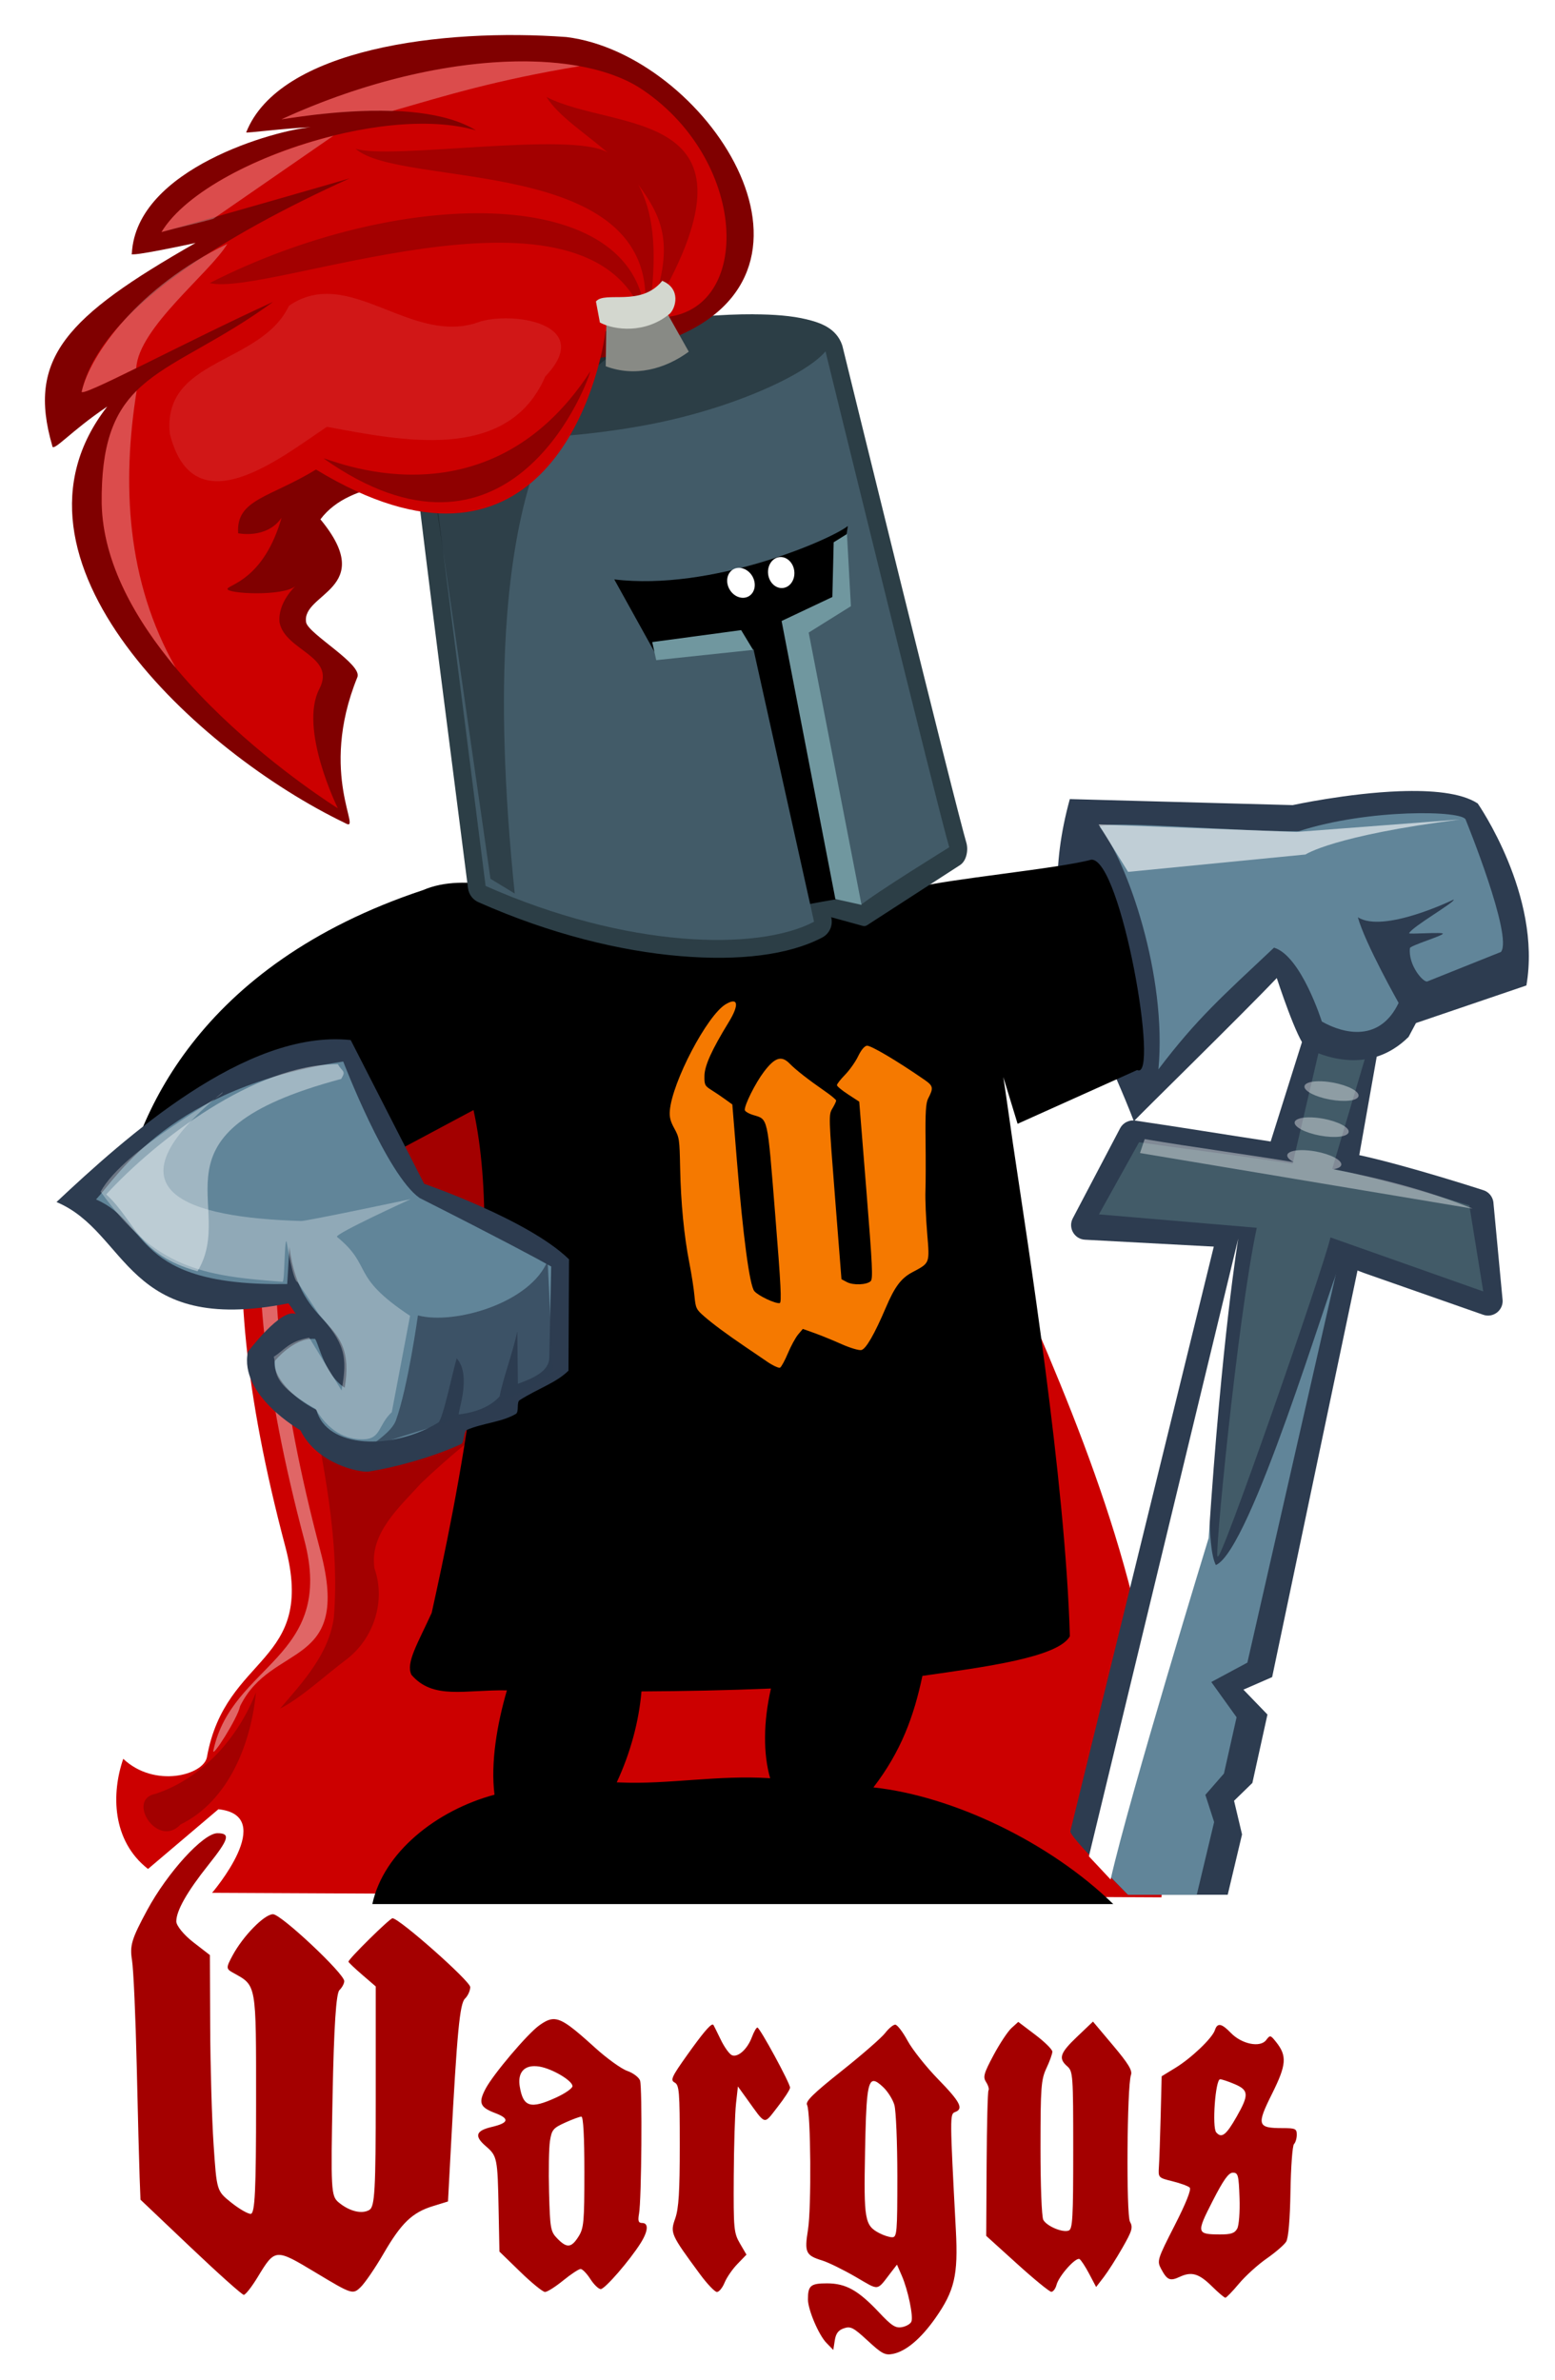 <?xml version="1.0" encoding="UTF-8" standalone="no"?>
<!-- Created with Inkscape (http://www.inkscape.org/) -->

<svg
   xmlns:dc="http://purl.org/dc/elements/1.1/"
   xmlns:cc="http://creativecommons.org/ns#"
   xmlns:rdf="http://www.w3.org/1999/02/22-rdf-syntax-ns#"
   xmlns:svg="http://www.w3.org/2000/svg"
   xmlns="http://www.w3.org/2000/svg"
   xmlns:sodipodi="http://sodipodi.sourceforge.net/DTD/sodipodi-0.dtd"
   xmlns:inkscape="http://www.inkscape.org/namespaces/inkscape"
   width="164.751"
   height="252.053"
   id="svg2"
   version="1.1"
   inkscape:version="0.91 r13725"
   sodipodi:docname="wargus.svg"
   inkscape:export-filename="/home/mimooh/wargus.png"
   inkscape:export-xdpi="90"
   inkscape:export-ydpi="90">
  <defs
     id="defs4">
    <filter
       inkscape:collect="always"
       id="filter4519"
       x="-0.089"
       width="1.177"
       y="-0.185"
       height="1.371"
       style="color-interpolation-filters:sRGB">
      <feGaussianBlur
         inkscape:collect="always"
         stdDeviation="0.757"
         id="feGaussianBlur4521" />
    </filter>
  </defs>
  <sodipodi:namedview
     id="base"
     pagecolor="#ffffff"
     bordercolor="#666666"
     borderopacity="1.0"
     inkscape:pageopacity="0.0"
     inkscape:pageshadow="2"
     inkscape:zoom="0.25"
     inkscape:cx="-354.74577"
     inkscape:cy="584.40835"
     inkscape:document-units="px"
     inkscape:current-layer="layer1"
     showgrid="false"
     inkscape:window-width="1276"
     inkscape:window-height="975"
     inkscape:window-x="0"
     inkscape:window-y="0"
     inkscape:window-maximized="0"
     fit-margin-top="0"
     fit-margin-left="0"
     fit-margin-right="0"
     fit-margin-bottom="0"
     showguides="true"
     inkscape:guide-bbox="true"
     inkscape:snap-bbox="false"
     inkscape:snap-global="false" />
  <g
     inkscape:label="Layer 1"
     inkscape:groupmode="layer"
     id="layer1"
     transform="translate(2170.445,-547.428)">
    <g
       id="g3668"
       transform="matrix(1.245,0,0,1.245,-528.016,-126.117)">
      <path
         inkscape:connector-curvature="0"
         id="path5436"
         d="m -1300.72,696.951 c -1.2,0 -4.246,3.337 -5.983,6.555 -1.318,2.442 -1.484,2.994 -1.284,4.241 0.127,0.788 0.307,4.844 0.403,9.012 0.095,4.168 0.206,8.431 0.246,9.473 l 0.074,1.894 4.263,4.048 0,0 c 2.345,2.226 4.382,4.047 4.527,4.047 0.145,0 0.671,-0.671 1.17,-1.491 1.504,-2.473 1.503,-2.473 4.979,-0.383 3.054,1.837 3.129,1.861 3.791,1.223 0.371,-0.358 1.251,-1.645 1.956,-2.86 1.507,-2.597 2.439,-3.494 4.195,-4.035 l 1.287,-0.397 0.253,-4.726 c 0.516,-9.664 0.748,-12.103 1.192,-12.53 0.246,-0.236 0.447,-0.679 0.447,-0.983 0,-0.508 -6.04,-5.854 -6.614,-5.854 -0.234,0 -3.749,3.464 -3.749,3.695 0,0.057 0.523,0.555 1.161,1.105 l 1.161,1 0,9.342 c 0,7.93 -0.081,9.391 -0.536,9.666 -0.641,0.387 -1.716,0.123 -2.635,-0.649 -0.63,-0.529 -0.659,-1.07 -0.501,-9.103 0.114,-5.803 0.299,-8.669 0.58,-8.939 0.227,-0.219 0.413,-0.565 0.413,-0.77 0,-0.643 -5.379,-5.691 -6.063,-5.691 -0.735,0 -2.557,1.861 -3.448,3.522 -0.557,1.039 -0.554,1.124 0.052,1.46 2.013,1.119 1.955,0.797 1.955,11.036 0,7.497 -0.096,9.473 -0.46,9.473 -0.253,0 -1.006,-0.44 -1.675,-0.977 -1.214,-0.977 -1.215,-0.981 -1.48,-4.909 -0.146,-2.162 -0.277,-6.675 -0.29,-10.029 l -0.025,-6.099 -1.43,-1.108 c -0.786,-0.609 -1.429,-1.399 -1.429,-1.756 0,-0.912 0.92,-2.532 2.732,-4.808 1.758,-2.209 1.896,-2.695 0.764,-2.695 z m 28.709,15.819 c -0.432,-0.033 -0.81,0.167 -1.316,0.527 -0.998,0.71 -3.909,4.143 -4.567,5.385 -0.635,1.2 -0.486,1.584 0.803,2.072 1.265,0.479 1.18,0.839 -0.28,1.184 -1.37,0.323 -1.508,0.776 -0.503,1.64 0.964,0.828 1,1.006 1.085,5.363 l 0.071,3.6 1.769,1.718 c 0.973,0.945 1.923,1.718 2.111,1.718 0.188,0 0.883,-0.44 1.545,-0.978 0.662,-0.538 1.329,-0.978 1.483,-0.978 0.154,0 0.527,0.386 0.829,0.856 0.302,0.471 0.7,0.855 0.886,0.855 0.352,0 2.462,-2.432 3.393,-3.912 0.642,-1.02 0.695,-1.712 0.131,-1.712 -0.321,0 -0.378,-0.17 -0.267,-0.795 0.214,-1.193 0.286,-10.745 0.086,-11.321 -0.096,-0.276 -0.585,-0.645 -1.087,-0.82 -0.502,-0.175 -1.729,-1.058 -2.726,-1.961 -1.859,-1.685 -2.728,-2.386 -3.447,-2.44 z m 45.802,0.207 -1.347,1.282 c -1.465,1.395 -1.615,1.846 -0.84,2.522 0.484,0.422 0.507,0.753 0.507,7.136 0,5.76 -0.053,6.715 -0.385,6.837 -0.524,0.194 -1.861,-0.369 -2.161,-0.909 -0.137,-0.246 -0.242,-2.948 -0.239,-6.142 0,-5.151 0.054,-5.804 0.507,-6.767 0.276,-0.586 0.502,-1.217 0.502,-1.402 0,-0.185 -0.652,-0.83 -1.45,-1.434 l -1.45,-1.098 -0.575,0.521 c -0.316,0.287 -1.005,1.326 -1.531,2.311 -0.833,1.562 -0.913,1.855 -0.629,2.294 0.179,0.277 0.27,0.591 0.201,0.698 -0.069,0.107 -0.141,2.936 -0.16,6.287 l -0.034,6.091 2.624,2.376 c 1.443,1.307 2.755,2.379 2.914,2.384 0.159,0 0.36,-0.265 0.447,-0.598 0.197,-0.758 1.642,-2.374 1.956,-2.187 0.128,0.076 0.497,0.641 0.822,1.256 l 0.59,1.119 0.64,-0.83 c 0.352,-0.456 1.071,-1.581 1.595,-2.499 0.832,-1.453 0.915,-1.74 0.647,-2.222 -0.33,-0.595 -0.256,-11.538 0.084,-12.493 0.133,-0.374 -0.226,-0.964 -1.531,-2.513 l -1.705,-2.025 z m -32.375,0.251 c -0.239,0.028 -0.899,0.824 -2.151,2.582 -1.332,1.871 -1.456,2.144 -1.072,2.351 0.389,0.21 0.435,0.773 0.435,5.349 0,3.948 -0.089,5.366 -0.388,6.217 -0.437,1.241 -0.391,1.343 2.097,4.722 0.619,0.841 1.274,1.529 1.454,1.529 0.18,0 0.473,-0.358 0.651,-0.795 0.179,-0.437 0.671,-1.152 1.094,-1.588 l 0.768,-0.793 -0.555,-0.952 c -0.521,-0.894 -0.553,-1.243 -0.527,-5.687 0.015,-2.604 0.101,-5.395 0.191,-6.202 l 0.163,-1.467 0.761,1.055 c 1.653,2.293 1.41,2.229 2.612,0.694 0.587,-0.749 1.065,-1.49 1.065,-1.647 0,-0.38 -2.574,-5.115 -2.781,-5.115 -0.089,0 -0.299,0.369 -0.468,0.82 -0.38,1.013 -1.168,1.732 -1.687,1.54 -0.214,-0.079 -0.643,-0.67 -0.955,-1.313 -0.311,-0.643 -0.595,-1.213 -0.629,-1.266 -0.017,-0.027 -0.043,-0.038 -0.078,-0.034 z m 15.546,0.008 c -0.17,-3.1e-4 -0.558,0.324 -0.862,0.72 -0.304,0.396 -1.968,1.846 -3.697,3.22 -2.417,1.922 -3.096,2.589 -2.943,2.886 0.319,0.614 0.379,8.749 0.08,10.611 -0.313,1.945 -0.198,2.193 1.22,2.63 0.512,0.158 1.78,0.78 2.819,1.381 2.091,1.211 1.763,1.256 3.06,-0.42 l 0.473,-0.612 0.41,0.94 c 0.525,1.203 0.996,3.456 0.817,3.906 -0.077,0.191 -0.435,0.402 -0.799,0.469 -0.552,0.102 -0.874,-0.104 -1.953,-1.251 -1.776,-1.887 -2.824,-2.471 -4.439,-2.472 -1.384,0 -1.613,0.191 -1.613,1.361 0,0.878 0.912,3.024 1.575,3.707 l 0.582,0.599 0.127,-0.811 c 0.092,-0.593 0.301,-0.871 0.776,-1.032 0.573,-0.194 0.81,-0.07 2.026,1.053 1.203,1.112 1.473,1.254 2.14,1.125 1.106,-0.213 2.388,-1.291 3.619,-3.044 1.635,-2.328 1.946,-3.664 1.743,-7.482 -0.514,-9.683 -0.516,-9.881 -0.07,-10.046 0.75,-0.277 0.451,-0.858 -1.437,-2.794 -1.021,-1.047 -2.191,-2.52 -2.6,-3.274 -0.409,-0.754 -0.883,-1.371 -1.053,-1.371 z m 27.666,0.035 c -0.215,-0.038 -0.356,0.109 -0.463,0.435 -0.224,0.68 -2.001,2.375 -3.359,3.206 l -1.169,0.715 -0.084,3.367 c -0.047,1.852 -0.114,3.794 -0.15,4.316 -0.064,0.943 -0.055,0.951 1.157,1.25 0.671,0.166 1.329,0.407 1.463,0.536 0.155,0.15 -0.308,1.315 -1.283,3.226 -1.474,2.888 -1.513,3.015 -1.148,3.696 0.512,0.954 0.754,1.057 1.579,0.673 1.012,-0.471 1.636,-0.287 2.747,0.809 0.538,0.531 1.05,0.966 1.138,0.966 0.088,0 0.608,-0.536 1.154,-1.19 0.546,-0.654 1.607,-1.617 2.357,-2.139 0.75,-0.522 1.5,-1.17 1.666,-1.439 0.19,-0.308 0.325,-1.89 0.365,-4.28 0.035,-2.085 0.169,-3.895 0.3,-4.022 0.13,-0.128 0.237,-0.485 0.237,-0.795 0,-0.509 -0.117,-0.563 -1.22,-0.563 -2.136,0 -2.215,-0.257 -0.894,-2.904 1.242,-2.488 1.3,-3.239 0.345,-4.432 -0.472,-0.59 -0.501,-0.595 -0.842,-0.149 -0.502,0.659 -2.072,0.342 -2.988,-0.604 -0.404,-0.417 -0.693,-0.641 -0.908,-0.679 z m -58.38,3.495 c 0.136,-3.8e-4 0.282,0.012 0.437,0.037 1.095,0.182 2.812,1.199 2.812,1.665 0,0.184 -0.631,0.623 -1.402,0.975 -2.177,0.994 -2.79,0.808 -3.083,-0.933 -0.185,-1.099 0.285,-1.739 1.237,-1.744 z m 58.363,1.116 c 0.146,0 0.703,0.186 1.238,0.414 1.208,0.514 1.23,0.907 0.157,2.789 -0.886,1.554 -1.269,1.846 -1.726,1.315 -0.369,-0.428 -0.07,-4.518 0.331,-4.518 z m -29.446,0.153 c 0.192,0.019 0.437,0.205 0.752,0.496 0.398,0.367 0.836,1.06 0.974,1.538 0.138,0.478 0.251,3.208 0.252,6.065 0,4.79 -0.034,5.196 -0.443,5.187 -0.244,0 -0.734,-0.162 -1.088,-0.348 -1.248,-0.655 -1.329,-1.117 -1.217,-6.931 0.089,-4.621 0.192,-6.065 0.769,-6.008 z m -24.91,3.026 c 0.164,0 0.255,1.698 0.255,4.707 0,4.261 -0.047,4.783 -0.503,5.502 -0.607,0.96 -0.988,0.994 -1.798,0.163 -0.577,-0.592 -0.621,-0.833 -0.705,-3.934 -0.047,-1.817 -0.014,-3.78 0.076,-4.361 0.149,-0.956 0.273,-1.106 1.291,-1.568 0.62,-0.281 1.242,-0.51 1.383,-0.51 z m 55.443,4.768 c 0.442,0 0.498,0.213 0.564,2.138 0.042,1.202 -0.046,2.353 -0.199,2.628 -0.214,0.386 -0.529,0.49 -1.469,0.487 -1.991,-0.01 -2.015,-0.116 -0.624,-2.833 0.93,-1.818 1.361,-2.421 1.729,-2.421 z"
         style="fill:#a40000" />
      <g
         transform="matrix(1.628,0,0,1.628,-1471.902,663.024)"
         id="g4829">
        <path
           sodipodi:nodetypes="ccsccccccc"
           inkscape:connector-curvature="0"
           id="path4831"
           transform="matrix(0.63,0,0,0.63,906.64,-453.228)"
           d="m -1218.758,674.127 -27.301,0.602 c -4.801,6.618 -34.195,2.382 -20.516,53.979 2.604,9.824 -4.957,8.862 -6.5,17.465 -0.267,1.486 -4.33,2.607 -6.945,0.145 -0.987,2.853 -0.956,6.786 2.055,9.135 l 5.84,-4.953 c 4.966,0.529 -0.523,6.932 -0.523,6.932 l 78.773,0.375 c 2.06,-31.851 -16.232,-53.963 -24.883,-83.678 z"
           style="fill:#cc0000;stroke:none" />
        <path
           style="opacity:0.2;fill:#000000;stroke:none"
           d="m 118.289,-18.875 c -2.209,0.744 -7.771,2.964 -8.935,4.84 -1.634,7.545 2.532,15.589 1.881,23.616 -0.268,1.905 -1.612,3.35 -2.812,4.748 1.084,-0.545 2.35,-1.727 3.467,-2.566 1.437,-1.096 2.07,-3.046 1.47,-4.766 -0.277,-1.824 1.321,-3.209 2.426,-4.435 2.741,-2.611 5.85,-4.872 9.247,-6.553 -2.324,-4.4 -3.249,-9.414 -5.688,-13.764 -0.28,-0.425 -0.557,-0.926 -1.056,-1.121 z m -11.126,32.359 c -0.922,2.345 -2.762,4.461 -5.231,5.292 -1.58,0.279 0.085,2.895 1.289,1.608 2.539,-1.242 3.698,-4.283 3.942,-6.9 z"
           id="path4833"
           inkscape:connector-curvature="0"
           sodipodi:nodetypes="cccccccccccccc" />
        <path
           style="opacity:0.4;fill:#ffffff;stroke:none"
           d="m 139.062,-28.556 -17.197,0.379 c -3.025,4.169 -20.791,1.188 -12.174,33.691 1.641,6.189 -3.78,6.458 -4.752,11.002 -0.101,0.472 1.288,-1.716 1.395,-2.312 1.659,-3.388 5.844,-1.907 4.204,-8.096 -8.617,-32.504 9.01,-30.116 12.035,-34.285 l 16.494,-0.363 c -0.002,-0.005 -0.002,-0.01 -0.004,-0.016 z"
           id="path4835"
           inkscape:connector-curvature="0"
           sodipodi:nodetypes="ccsscscccc" />
      </g>
      <g
         transform="matrix(1.578,0,0,1.578,-1363.961,185.149)"
         id="g4837">
        <path
           style="color:#000000;display:inline;overflow:visible;visibility:visible;fill:#2d3c50;fill-opacity:1;fill-rule:nonzero;stroke:none;enable-background:accumulate"
           d="m 16.094,-96.93 c -0.37,-0.013 -0.912,0.11 -0.996,0.471 l -8.209,33.445 c -0.054,0.23 2.098,2.405 3.01,3.318 l 5.213,0 0.749,-3.153 -0.417,-1.757 0.957,-0.931 0.788,-3.574 -1.256,-1.3 1.501,-0.655 5.19,-24.707 c 0.113,-0.477 -0.239,-0.937 -0.729,-0.953 z"
           transform="matrix(1.032,0,0,1.032,78.966,389.26)"
           id="path4839"
           inkscape:connector-curvature="0"
           sodipodi:nodetypes="cccccccccccccc" />
        <path
           style="color:#000000;display:inline;overflow:visible;visibility:visible;fill:#618599;fill-opacity:1;fill-rule:nonzero;stroke:none;enable-background:accumulate"
           d="m 16.881,-96.154 -8.314,35.092 1.334,1.367 3.594,0 0.908,-3.801 -0.459,-1.418 0.972,-1.115 0.66,-2.94 -1.322,-1.841 1.886,-1.012 L 21.438,-95.062 Z"
           transform="matrix(1.032,0,0,1.032,78.966,389.26)"
           id="path4841"
           inkscape:connector-curvature="0"
           sodipodi:nodetypes="cccccccccccc" />
        <path
           sodipodi:nodetypes="ccccccccccccccccccccccc"
           inkscape:connector-curvature="0"
           id="path4843"
           d="m 101.74,272.355 c -2.087,-4.5e-4 -3.795,1.708 -3.795,3.795 5.09e-4,1.143 0.604,2.133 1.469,2.846 l -2.535,8.049 c -2.55,-0.386 -4.792,-0.758 -7.305,-1.127 -0.325,-0.048 -0.645,0.11 -0.805,0.396 l -2.553,4.856 c -0.283,0.51 0.067,1.141 0.65,1.17 l 8.01,0.43 c -0.4,2.062 -1.978,15.125 -0.953,17.11 1.883,-0.806 6.058,-14.857 6.699,-16.243 l 1.057,0.408 0.237,0.091 6.412,2.246 c 0.566,0.208 1.146,-0.27 1.051,-0.865 l -0.492,-5.221 c -0.049,-0.302 -0.268,-0.549 -0.562,-0.633 0,0 -4.043,-1.312 -6.668,-1.883 l 1.445,-8.152 c 1.429,-0.562 2.431,-1.906 2.434,-3.477 l 0,-0.002 c 4.5e-4,-2.087 -1.708,-3.795 -3.795,-3.795 z"
           style="color:#000000;display:inline;overflow:visible;visibility:visible;fill:#2d3c50;fill-opacity:1;fill-rule:nonzero;stroke:none;enable-background:accumulate" />
        <path
           style="color:#000000;display:inline;overflow:visible;visibility:visible;fill:#425b68;fill-opacity:1;fill-rule:nonzero;stroke:none;enable-background:accumulate"
           d="m 101.74,273.145 c -1.66,-3.6e-4 -3.006,1.346 -3.006,3.006 4.84e-4,1.089 0.59,2.092 1.541,2.623 l -2.213,9.475 c -2.788,-0.441 -5.512,-0.758 -8.281,-1.164 l -2.164,3.889 8.512,0.723 c -1.048,4.898 -2.342,18.353 -2.103,17.699 0.064,0.673 5.687,-15.478 6.078,-17.179 l 8.239,2.911 -0.751,-4.64 c 0,0 -5.009,-1.528 -7.395,-1.965 l 2.954,-9.949 c 1.359,-0.316 1.592,-1.025 1.595,-2.42 3.6e-4,-1.66 -1.346,-3.006 -3.006,-3.006 z"
           id="path4845"
           inkscape:connector-curvature="0"
           sodipodi:nodetypes="ccccccccccccccc" />
      </g>
      <path
         sodipodi:nodetypes="ccccc"
         inkscape:connector-curvature="0"
         id="path4847"
         d="m -1213.843,646.357 -12.713,52.56 1.848,1.971 c 1.595,-7.053 8.344,-29.049 8.344,-29.049 1.123,-17.104 2.52,-25.482 2.52,-25.482 z"
         style="fill:#ffffff;fill-rule:evenodd;stroke:none" />
      <path
         inkscape:connector-curvature="0"
         id="path4849"
         d="m -1207.04,632.983 c -0.684,0.012 -1.124,0.167 -1.168,0.413 -0.075,0.398 0.896,0.911 2.167,1.144 1.271,0.233 2.36,0.1 2.432,-0.299 0.075,-0.398 -0.896,-0.911 -2.167,-1.144 -0.441,-0.081 -0.879,-0.121 -1.264,-0.114 z m -0.836,3.07 c -0.684,0.012 -1.124,0.167 -1.168,0.413 -0.07,0.398 0.9,0.908 2.167,1.141 1.269,0.233 2.356,0.099 2.429,-0.299 0.07,-0.398 -0.9,-0.908 -2.167,-1.141 -0.439,-0.081 -0.877,-0.12 -1.261,-0.114 z m -13.934,1.85 -0.395,1.184 28.312,4.735 c -3.87,-1.568 -7.84,-2.575 -11.85,-3.354 0.393,-0.063 0.63,-0.193 0.666,-0.367 0.076,-0.398 -0.893,-0.91 -2.164,-1.144 -0.441,-0.081 -0.879,-0.121 -1.264,-0.114 -0.684,0.012 -1.124,0.167 -1.168,0.413 -0.031,0.185 0.165,0.403 0.546,0.61 -4.22,-0.7 -8.465,-1.249 -12.682,-1.964 z"
         style="color:#000000;display:inline;overflow:visible;visibility:visible;opacity:0.4;fill:#ffffff;fill-opacity:1;fill-rule:nonzero;stroke:none;enable-background:accumulate"
         sodipodi:nodetypes="ccccccccccccccccccccccccc" />
      <path
         style="color:#000000;display:inline;overflow:visible;visibility:visible;fill:#2d3c50;fill-opacity:1;fill-rule:nonzero;stroke:none;enable-background:accumulate"
         d="m -1200.097,608.309 c -4.431,0.162 -9.118,1.182 -9.118,1.182 l -18.964,-0.513 c -3.226,11.751 1.679,17.576 5.453,27.407 0.361,-0.435 9.132,-8.999 12.159,-12.184 0,0 1.744,5.369 2.519,5.95 1.259,0.646 5.333,2.391 8.697,-0.941 l 0.628,-1.179 9.399,-3.199 c 1.327,-7.64 -4.143,-15.483 -4.143,-15.483 -1.407,-0.924 -3.972,-1.136 -6.63,-1.039 z"
         id="path4851"
         inkscape:connector-curvature="0"
         sodipodi:nodetypes="scccccccccs" />
      <path
         inkscape:connector-curvature="0"
         style="fill:#000000;fill-opacity:1;stroke:none"
         d="m -1251.796,610.537 c -1.852,0.033 -3.843,0.598 -6.112,0.598 -4.366,0 -8.42,2.324 -11.772,6.28 -5.177,-0.411 -9.828,-2.283 -13.537,-0.696 -19.199,6.378 -24.626,19.435 -25.808,26.998 7.029,-0.479 10.629,-1.278 19.341,-2.537 l 10.761,-5.75 c 2.83,13.018 -1.524,33.557 -3.559,42.773 -1.202,2.635 -2.215,4.247 -1.727,5.269 1.853,2.157 4.54,1.258 8.128,1.326 -0.837,2.85 -1.402,6.181 -1.056,8.875 -4.928,1.322 -9.452,4.899 -10.398,9.306 l 63.054,0 c -5.426,-5.276 -13.663,-9.195 -20.412,-9.926 2.353,-3.061 3.449,-6.059 4.169,-9.486 5.321,-0.762 11.509,-1.563 12.549,-3.367 -0.379,-13.304 -3.576,-33.34 -4.845,-41.915 -0.078,-0.529 -0.739,-5.221 -0.819,-5.661 l 1.216,3.977 10.177,-4.575 c 1.938,1.005 -1.356,-17.967 -3.897,-17.897 -2.717,0.753 -12.319,1.661 -14.915,2.378 -1.489,0.411 -3.868,-3.779 -5.26,-3.38 -1.713,-2.122 -3.426,-2.621 -5.279,-2.588 z m -1.816,74.105 0,0.003 c -0.647,2.818 -0.67,5.541 -0.067,7.629 -4.455,-0.292 -8.654,0.54 -12.777,0.359 -0.095,-0.003 -0.185,-0.006 -0.28,-0.01 1.159,-2.478 1.89,-5.186 2.105,-7.737 3.565,-0.017 7.317,-0.09 11.018,-0.245 z"
         id="path4853"
         sodipodi:nodetypes="csccccccccccccccscccccccccccccccc" />
      <path
         inkscape:connector-curvature="0"
         id="path4857"
         d="m -1255.106,567.734 c -5.242,-0.021 -12.483,1.031 -18.429,2.737 -2.972,0.853 -5.611,1.857 -7.568,3.074 -0.977,0.607 -1.809,1.27 -2.405,2.099 -0.537,0.749 -0.792,1.701 -0.684,2.667 1.489,12.716 3.181,25.512 4.799,38.248 0.067,0.523 0.403,0.976 0.885,1.19 6.134,2.719 12.067,4.154 17.14,4.584 5.071,0.43 9.274,-0.086 12.121,-1.581 0.607,-0.318 0.926,-1.012 0.771,-1.68 l -0.01,-0.046 2.7,0.743 c 0.115,0.032 0.239,0.012 0.339,-0.052 l 7.852,-5.077 c 0.369,-0.21 0.548,-0.584 0.629,-0.943 0.081,-0.36 0.071,-0.729 -0.032,-1.06 -0.149,-0.485 -0.958,-3.601 -1.985,-7.688 -1.028,-4.087 -2.32,-9.285 -3.585,-14.393 -2.531,-10.217 -4.954,-20.09 -4.954,-20.09 l 0,0 c -0.013,-0.047 -0.026,-0.095 -0.043,-0.142 -0.239,-0.678 -0.697,-1.165 -1.236,-1.492 -0.54,-0.328 -1.159,-0.516 -1.779,-0.666 -1.257,-0.305 -2.779,-0.421 -4.525,-0.428 z m 4.917,21.65 0.512,2.512 -2.509,1.498 c -0.556,0.332 -0.839,0.985 -0.7,1.618 l -0.01,-0.025 2.568,16.11 -3.619,-15.589 c -0.168,-0.723 -0.845,-1.219 -1.585,-1.162 l -6.819,0.521 -0.715,-3.037 c 3.424,0.166 6.513,-0.185 8.934,-0.875 1.693,-0.483 2.913,-1.033 3.94,-1.572 z"
         style="color:#000000;display:inline;overflow:visible;visibility:visible;fill:#2c3e46;fill-opacity:1;fill-rule:nonzero;stroke:none;enable-background:accumulate"
         sodipodi:nodetypes="cssccccsccccccccsscccccccccccccccccscc" />
      <path
         sodipodi:nodetypes="ccccccc"
         inkscape:connector-curvature="0"
         id="path4859"
         d="m -1271.824,586.409 5.767,33.496 8.559,0.5 c 3.009,-1.824 6.154,-2.337 9.545,-2.924 l 2.535,-1.064 -1.887,-35.321 z"
         style="fill:#000000;fill-rule:evenodd;stroke:none" />
      <path
         sodipodi:nodetypes="scccccccccccccs"
         inkscape:connector-curvature="0"
         id="path4861"
         d="m -1255.112,569.241 c -10.059,-0.041 -28.752,4.155 -27.615,9.097 l 4.831,38.029 c 11.968,5.305 23.133,5.576 27.951,3.045 l -5.154,-23.179 -8.419,0.238 -3.428,-6.182 c 8.233,1.006 18.329,-3.327 19.88,-4.543 l -0.112,0.711 0.193,5.985 -4.43,2.247 5.436,23.311 c 1.276,-1.053 7.541,-4.923 7.541,-4.923 -0.846,-2.758 -10.549,-42.255 -10.549,-42.255 -0.38,-1.084 -2.772,-1.568 -6.125,-1.581 z"
         style="fill:#425b68;fill-opacity:1;stroke:none" />
      <path
         sodipodi:nodetypes="cccccccccccccc"
         inkscape:connector-curvature="0"
         id="path4863"
         d="m -1247.143,586.426 -1.131,0.706 -0.113,4.654 -4.32,2.041 4.577,23.656 2.225,0.493 -4.496,-23.163 3.592,-2.244 z m -9.005,8.178 -7.568,1.018 0.341,1.538 8.243,-0.875 z"
         style="fill:#70979f;fill-opacity:1;stroke:none" />
      <path
         style="color:#000000;display:inline;overflow:visible;visibility:visible;fill:#2c3e46;fill-opacity:1;fill-rule:nonzero;stroke:none;enable-background:accumulate"
         d="m -1248.598,569.951 c 0.343,1.693 -6.876,5.598 -15.753,7.231 -8.877,1.633 -18.251,1.391 -18.593,-0.302 -0.343,-1.693 7.684,-5.058 16.561,-6.691 8.877,-1.633 17.442,-1.931 17.785,-0.239 z"
         id="path4865"
         inkscape:connector-curvature="0"
         sodipodi:nodetypes="cssssc" />
      <path
         sodipodi:nodetypes="ccccc"
         inkscape:connector-curvature="0"
         id="path4869"
         d="m -1275.417,617.012 c -3.764,-36.596 4.901,-44.658 10.658,-47.167 -6.024,0.393 -14.778,2.584 -18.367,7.412 0.362,1.631 5.645,38.502 5.645,38.502 z"
         style="opacity:0.3;fill:#000000;fill-opacity:1;stroke:none" />
      <path
         style="color:#000000;display:inline;overflow:visible;visibility:visible;fill:#618599;fill-opacity:1;fill-rule:nonzero;stroke:none;enable-background:accumulate"
         d="m -1225.638,611.336 c 2.332,2.927 5.753,12.646 4.999,20.633 3.265,-4.31 5.433,-6.206 9.837,-10.353 2.313,0.694 4.07,6.287 4.07,6.287 1.927,1.086 4.946,1.744 6.534,-1.585 0,0 -2.845,-5.036 -3.47,-7.289 2.188,1.406 8.153,-1.503 8.153,-1.503 0.193,0.183 -3.523,2.297 -3.791,2.864 -0.051,0.106 2.902,-0.118 2.871,0.039 -0.038,0.191 -2.778,1.006 -2.802,1.231 -0.154,1.475 1.163,2.958 1.485,2.829 l 6.264,-2.507 c 1.04,-1.331 -2.997,-11.234 -2.997,-11.234 -0.165,-0.826 -8.302,-0.952 -14.189,0.958 -4.629,0.094 -16.462,-0.974 -16.965,-0.37 z"
         id="path4873"
         inkscape:connector-curvature="0"
         sodipodi:nodetypes="ccccccssssscccc" />
      <path
         style="color:#000000;display:inline;overflow:visible;visibility:visible;opacity:0.6;fill:#ffffff;fill-opacity:1;fill-rule:evenodd;stroke:none;enable-background:accumulate"
         d="m -1225.726,611.136 2.505,4.034 15.1,-1.479 c 0,0 2.351,-1.603 13.137,-2.976 l -13.911,1.059 z"
         id="path4875"
         inkscape:connector-curvature="0"
         sodipodi:nodetypes="cccccc" />
      <g
         id="g4877"
         transform="matrix(1.628,0,0,1.628,-1465.57,670.507)">
        <g
           transform="translate(23.423,-3.977)"
           id="g4879">
          <path
             style="fill:#800000;fill-opacity:1;fill-rule:evenodd;stroke:none"
             d="m 189.055,-32.21 c -3.309,-0.243 -7.651,0.311 -8.532,2.541 -0.006,0.025 1.013,-0.109 1.724,-0.138 -0.919,0.075 -4.652,1.092 -4.772,3.364 -0.163,0.126 1.698,-0.28 1.698,-0.28 -3.46,1.973 -4.495,3.077 -3.82,5.402 0.008,0.199 0.477,-0.378 1.466,-1.042 -3.178,4.076 2.409,9.208 6.34,11.098 0.495,0.29 -0.733,-1.28 0.328,-3.888 0.139,-0.341 -1.285,-1.14 -1.365,-1.453 -0.147,-0.79 1.921,-0.885 0.38,-2.752 0.832,-1.103 2.555,-0.833 3.757,-1.613 0.638,-0.424 0.971,-0.95 1.195,-1.344 0.224,-0.393 0.343,-0.624 0.625,-0.826 0.282,-0.202 0.796,-0.414 1.854,-0.518 0.508,-0.05 0.779,-0.279 1.01,-0.387 0.23,-0.108 0.254,-0.082 0.219,-0.102 0.209,0.114 0.462,0.109 0.666,-0.014 4.771,-1.826 0.924,-7.594 -2.771,-8.048 z"
             id="path4881"
             inkscape:connector-curvature="0"
             sodipodi:nodetypes="ccccccccscccccccccc"
             transform="matrix(1.961,0,0,1.961,-274.664,-10.474)" />
          <path
             sodipodi:nodetypes="csscccccccscccccccc"
             inkscape:connector-curvature="0"
             id="path4883"
             d="m 100.896,-58.985 c 4.905,-0.029 4.831,-8.073 -0.837,-11.9 -3.441,-2.323 -11.155,-1.987 -18.858,1.539 -0.203,0.093 6.931,-1.391 10.146,0.583 -4.955,-1.424 -14.319,1.804 -16.434,5.317 3.462,-0.963 8.955,-2.547 9.833,-2.806 -6.568,2.981 -13.04,6.914 -13.999,11.123 -0.255,0.483 5.412,-2.582 9.996,-4.667 -5.522,4.022 -9.033,3.514 -8.954,10.553 0.187,8.371 12.344,15.907 12.344,15.907 0,0 -2.054,-4.149 -0.966,-6.241 0.892,-1.715 -1.78,-1.985 -2.08,-3.46 -0.119,-1.05 0.836,-1.918 0.836,-1.918 -0.639,0.569 -3.657,0.405 -3.559,0.147 0.11,-0.236 1.898,-0.504 2.827,-3.708 -0.787,1.128 -2.27,0.808 -2.27,0.808 -0.12,-1.781 1.657,-1.854 4.069,-3.33 11.523,7 14.694,-3.904 15.135,-7.232 0.904,-0.149 1.765,-1.268 2.77,-0.715 z"
             style="fill:#cc0000;fill-rule:evenodd;stroke:none" />
          <path
             inkscape:connector-curvature="0"
             style="color:#000000;display:inline;overflow:visible;visibility:visible;opacity:0.2;fill:#000000;fill-opacity:1;fill-rule:evenodd;stroke:none;enable-background:accumulate"
             d="m -47.812,-154.357 c 0.632,1.006 1.951,1.837 3.193,2.9 -1.88,-1.139 -11.392,0.41 -13.174,-0.199 2.303,2.096 15.781,0.27 15.133,8.416 l 0.252,-0.09 c 0.429,-3.217 0.126,-5.104 -0.605,-6.449 1.149,1.587 1.95,3.008 0.713,6.389 l 0.254,-0.139 c 5.985,-10.387 -2.202,-8.981 -5.766,-10.828 z m -2.898,6.086 c -4.353,-0.148 -9.82,1.15 -14.707,3.637 3.021,0.753 19.255,-6.039 22.549,1.439 l 0.189,-0.033 c -0.437,-3.301 -3.678,-4.895 -8.031,-5.043 z"
             id="path4885"
             transform="translate(142.851,83.852)" />
          <path
             style="opacity:0.3;fill:#ffffff;fill-rule:evenodd;stroke:none"
             d="m -49.402,-156.215 c -3.577,0.059 -7.915,1.033 -12.248,3.016 -0.131,0.06 2.807,-0.527 5.77,-0.424 2.792,-0.806 5.426,-1.621 9.801,-2.344 -1.003,-0.184 -2.118,-0.268 -3.322,-0.248 z m -9.549,3.885 c -3.924,0.971 -7.732,2.947 -8.986,5.031 0.796,-0.221 1.773,-0.425 2.704,-0.689 z m -5.544,5.65 c -4.626,2.218 -7.173,5.792 -7.608,7.7 -0.118,0.224 1.111,-0.356 2.846,-1.209 0.123,-2.117 3.868,-4.987 4.762,-6.491 z m -4.739,7.667 c -1.209,1.202 -1.863,2.837 -1.828,5.918 0.069,3.079 1.761,6.041 3.867,8.561 -2.573,-4.516 -2.821,-9.617 -2.039,-14.479 z"
             id="path4887"
             inkscape:connector-curvature="0"
             sodipodi:nodetypes="scccscccccccccccc"
             transform="translate(142.851,83.852)" />
          <path
             style="color:#000000;display:inline;overflow:visible;visibility:visible;opacity:0.3;fill:#000000;fill-opacity:1;fill-rule:evenodd;stroke:none;enable-background:accumulate"
             d="m 83.397,-51.611 c 0.082,-0.106 8.48,3.857 13.939,-4.562 -0.329,1.14 -4.402,11.281 -13.939,4.562 z"
             id="path4889"
             inkscape:connector-curvature="0"
             sodipodi:nodetypes="ccc" />
          <path
             style="color:#000000;display:inline;overflow:visible;visibility:visible;opacity:0.3;fill:#ffffff;fill-opacity:1;fill-rule:evenodd;stroke:none;filter:url(#filter4519);enable-background:accumulate"
             d="m 94.976,-55.9 c -1.972,4.568 -7.632,3.321 -11.415,2.631 -2.41,1.602 -6.966,5.302 -8.211,0.366 -0.409,-3.981 4.755,-3.587 6.227,-6.692 3.181,-2.19 6.435,2.213 10.039,0.809 1.957,-0.516 5.894,0.232 3.359,2.887 z"
             id="path4891"
             inkscape:connector-curvature="0" />
        </g>
        <g
           transform="translate(-3.27,-4.773)"
           id="g4893">
          <path
             style="color:#000000;display:inline;overflow:visible;visibility:visible;fill:#888a85;fill-opacity:1;fill-rule:nonzero;stroke:none;enable-background:accumulate"
             d="m 124.828,-55.639 0.046,-3.115 2.661,-0.553 1.634,2.907 c -1.247,0.913 -2.823,1.337 -4.341,0.761 z"
             id="path4895"
             inkscape:connector-curvature="0"
             sodipodi:nodetypes="ccccc" />
          <path
             style="color:#000000;display:inline;overflow:visible;visibility:visible;fill:#d3d7cf;fill-opacity:1;fill-rule:nonzero;stroke:none;enable-background:accumulate"
             d="m 127.783,-60.103 c 1,0.421 0.699,1.423 0.401,1.713 -1.278,1.068 -2.901,0.869 -3.66,0.468 l -0.207,-1.1 c 0.462,-0.57 2.35,0.305 3.466,-1.081 z"
             id="path4897"
             inkscape:connector-curvature="0"
             sodipodi:nodetypes="ccccc" />
        </g>
      </g>
      <ellipse
         style="color:#000000;display:inline;overflow:visible;visibility:visible;fill:#ffffff;fill-opacity:1;fill-rule:nonzero;stroke:none;enable-background:accumulate"
         id="ellipse4899"
         cx="28.329"
         cy="-136.919"
         rx="0.812"
         ry="0.688"
         transform="matrix(0.82,1.406,-1.406,0.82,-1471.902,663.024)" />
      <ellipse
         ry="0.688"
         rx="0.812"
         cy="-139.07"
         cx="-28.588"
         id="ellipse4901"
         style="color:#000000;display:inline;overflow:visible;visibility:visible;fill:#ffffff;fill-opacity:1;fill-rule:nonzero;stroke:none;enable-background:accumulate"
         transform="matrix(0.195,1.616,-1.616,0.195,-1471.902,663.024)" />
      <path
         inkscape:connector-curvature="0"
         id="path3276-2"
         d="m -1253.982,656.805 c -0.522,-0.356 -1.349,-0.918 -1.839,-1.25 -1.544,-1.047 -2.751,-1.94 -3.485,-2.582 -0.666,-0.582 -0.717,-0.691 -0.817,-1.743 -0.056,-0.617 -0.253,-1.872 -0.433,-2.789 -0.453,-2.312 -0.725,-5.117 -0.785,-8.102 -0.048,-2.418 -0.071,-2.57 -0.493,-3.339 -0.338,-0.614 -0.429,-0.976 -0.384,-1.521 0.203,-2.437 3.17,-8.092 4.744,-9.041 1.071,-0.646 1.188,0.015 0.269,1.515 -1.444,2.353 -2.054,3.702 -2.067,4.567 -0.011,0.767 0.033,0.855 0.589,1.204 0.33,0.207 0.867,0.569 1.192,0.805 l 0.592,0.428 0.385,4.746 c 0.528,6.481 1.084,10.647 1.486,11.13 0.331,0.398 1.801,1.092 2.161,1.02 0.177,-0.035 0.102,-1.499 -0.388,-7.589 -0.677,-8.416 -0.588,-8.018 -1.881,-8.415 -0.378,-0.116 -0.694,-0.306 -0.703,-0.421 -0.031,-0.428 0.9,-2.29 1.623,-3.245 0.936,-1.237 1.499,-1.416 2.199,-0.7 0.521,0.534 1.585,1.365 3.004,2.349 0.515,0.357 0.941,0.71 0.947,0.785 0.01,0.075 -0.137,0.381 -0.317,0.68 -0.324,0.539 -0.322,0.62 0.222,7.535 l 0.55,6.99 0.46,0.244 c 0.537,0.285 1.681,0.241 2.024,-0.077 0.205,-0.191 0.155,-1.247 -0.367,-7.746 l -0.605,-7.525 -0.944,-0.615 c -0.519,-0.338 -0.948,-0.692 -0.953,-0.786 -0.01,-0.094 0.306,-0.494 0.69,-0.888 0.384,-0.394 0.881,-1.096 1.105,-1.56 0.262,-0.543 0.528,-0.868 0.746,-0.911 0.297,-0.059 2.538,1.263 4.864,2.869 0.801,0.553 0.833,0.702 0.349,1.639 -0.189,0.366 -0.24,1.213 -0.213,3.505 0.02,1.662 0.016,3.611 -0.01,4.33 -0.026,0.719 0.04,2.338 0.146,3.597 0.217,2.61 0.251,2.526 -1.26,3.33 -0.958,0.51 -1.498,1.228 -2.254,3.003 -0.972,2.28 -1.7,3.54 -2.09,3.617 -0.211,0.042 -0.971,-0.186 -1.689,-0.507 -0.718,-0.321 -1.752,-0.742 -2.297,-0.937 l -0.991,-0.354 -0.4,0.475 c -0.22,0.262 -0.611,0.978 -0.869,1.593 -0.258,0.615 -0.558,1.167 -0.668,1.227 -0.109,0.06 -0.626,-0.182 -1.147,-0.538 z"
         style="color:#000000;display:inline;overflow:visible;visibility:visible;fill:#f57900;fill-opacity:1;fill-rule:nonzero;stroke:none;enable-background:accumulate" />
      <g
         transform="matrix(0.997,0.08,-0.08,0.997,49.621,99.724)"
         id="g3489">
        <g
           id="g3416"
           transform="matrix(0.856,-0.164,0.164,0.856,-301.288,-120.176)">
          <path
             sodipodi:nodetypes="ccccscssssscccc"
             inkscape:connector-curvature="0"
             id="path4855"
             d="m -1279.516,637.103 c -10.083,-2.21 -22.978,7.108 -30.276,12.581 6.724,3.719 5.202,13.692 21.423,12.294 0,0 0.264,0.408 0.616,1.123 -1.345,-0.809 -5.058,3.155 -5.058,3.155 -1.33,4.133 4.264,8.164 4.264,8.164 1.249,3.492 5.396,4.772 6.2,4.732 2.516,-0.123 6.216,-0.673 9.247,-1.682 0.317,-0.105 0.377,-1.217 0.694,-1.314 1.63,-0.497 3.49,-0.381 4.932,-1.028 0.362,-0.162 0.172,-1.129 0.519,-1.297 2.033,-0.989 3.704,-1.28 5.052,-2.34 l 1.238,-10.795 c -3.516,-4.286 -13.255,-8.871 -13.255,-8.871 z"
             style="color:#000000;display:inline;overflow:visible;visibility:visible;fill:#2d3c50;fill-opacity:1;fill-rule:nonzero;stroke:none;enable-background:accumulate" />
          <path
             style="color:#000000;display:inline;overflow:visible;visibility:visible;fill:#618599;fill-opacity:1;fill-rule:nonzero;stroke:none;enable-background:accumulate"
             d="m -1305.921,649.854 c 2.413,-2.109 8.463,-10.071 25.45,-10.748 0,0 3.005,11.457 5.958,14.046 7.321,4.767 10.742,7.113 12.043,8.049 l -1.158,8.847 c -0.16,1.22 -1.598,1.771 -3.32,2.178 l 0.496,-5.099 c -0.576,1.83 -1.915,4.487 -2.403,6.122 -1.287,1.175 -3.216,1.31 -4.131,1.317 -0.286,0.111 1.725,-3.584 0.368,-5.458 -0.411,0.912 -1.995,5.795 -2.459,6.026 -4.756,2.234 -11.14,1.347 -11.702,-2.529 -2.193,-1.404 -3.918,-3.763 -3.521,-5.174 0,0 2.051,-2.059 4.073,-1.732 0.327,-0.173 0.441,3.468 2.427,5.059 1.992,-6.926 -3.729,-5.744 -3.865,-14.221 l -0.609,3.559 c -15.2,-1.446 -12.496,-7.3 -17.648,-10.24 z"
             id="path4871"
             inkscape:connector-curvature="0"
             sodipodi:nodetypes="ccccscccccccsccccc" />
          <path
             style="color:#000000;display:inline;overflow:visible;visibility:visible;opacity:0.4;fill:#ffffff;fill-opacity:1;fill-rule:evenodd;stroke:none;enable-background:accumulate"
             d="m -1281.025,639.308 c -8.058,-0.911 -18.455,5.435 -23.858,10.166 2.583,2.943 2.362,6.157 8.04,8.427 4.636,-6.022 -4.135,-14.063 15.986,-17.127 0.594,-0.769 0.193,-0.651 -0.168,-1.466 z"
             id="path4905"
             inkscape:connector-curvature="0"
             sodipodi:nodetypes="ccccc" />
        </g>
        <path
           sodipodi:nodetypes="ccssccccccsccsccc"
           inkscape:connector-curvature="0"
           id="path4427-3"
           d="m -1302.577,640.319 c 0.18,0.335 -7.939,5.433 -9.671,9.256 5.169,6.128 9.185,6.455 16.04,6.406 0.195,-10e-4 -0.138,-3.472 0.063,-3.474 0,0 0.83,3.4 1.214,3.397 l 2.032,2.583 c 2.327,2.272 2.755,3.296 2.435,6.306 l -3.104,-4.26 c -1.757,0.487 -2.006,1.225 -2.871,1.86 0.4,1.126 -0.351,2.141 3.891,4.141 1.562,2.219 3.274,2.345 4.281,2.25 1.484,-0.141 1.141,-1.331 2.211,-2.491 l 0.896,-8.293 c -5.431,-2.996 -3.435,-3.912 -6.733,-6.196 -0.291,-0.202 5.991,-3.702 5.991,-3.702 0,0 -8.921,2.648 -9.155,2.6 -9.643,0.483 -17.193,-1.126 -7.522,-10.382 z"
           style="color:#000000;display:inline;overflow:visible;visibility:visible;opacity:0.3;fill:#ffffff;fill-opacity:1;fill-rule:evenodd;stroke:none;enable-background:accumulate" />
        <path
           sodipodi:nodetypes="ccccsc"
           inkscape:connector-curvature="0"
           id="path4431-5"
           d="m -1284.496,657.911 c 3.132,0.573 9.455,-1.804 10.627,-5.51 l 1.231,9.526 c -4.428,3.546 -10.615,5.522 -15.043,7.457 0.386,-0.455 1.759,-1.432 2.032,-2.424 0.791,-2.874 1.153,-9.048 1.153,-9.048 z"
           style="color:#000000;display:inline;overflow:visible;visibility:visible;opacity:0.7;fill:#2d3c50;fill-opacity:1;fill-rule:nonzero;stroke:none;enable-background:accumulate" />
      </g>
    </g>
  </g>
</svg>
